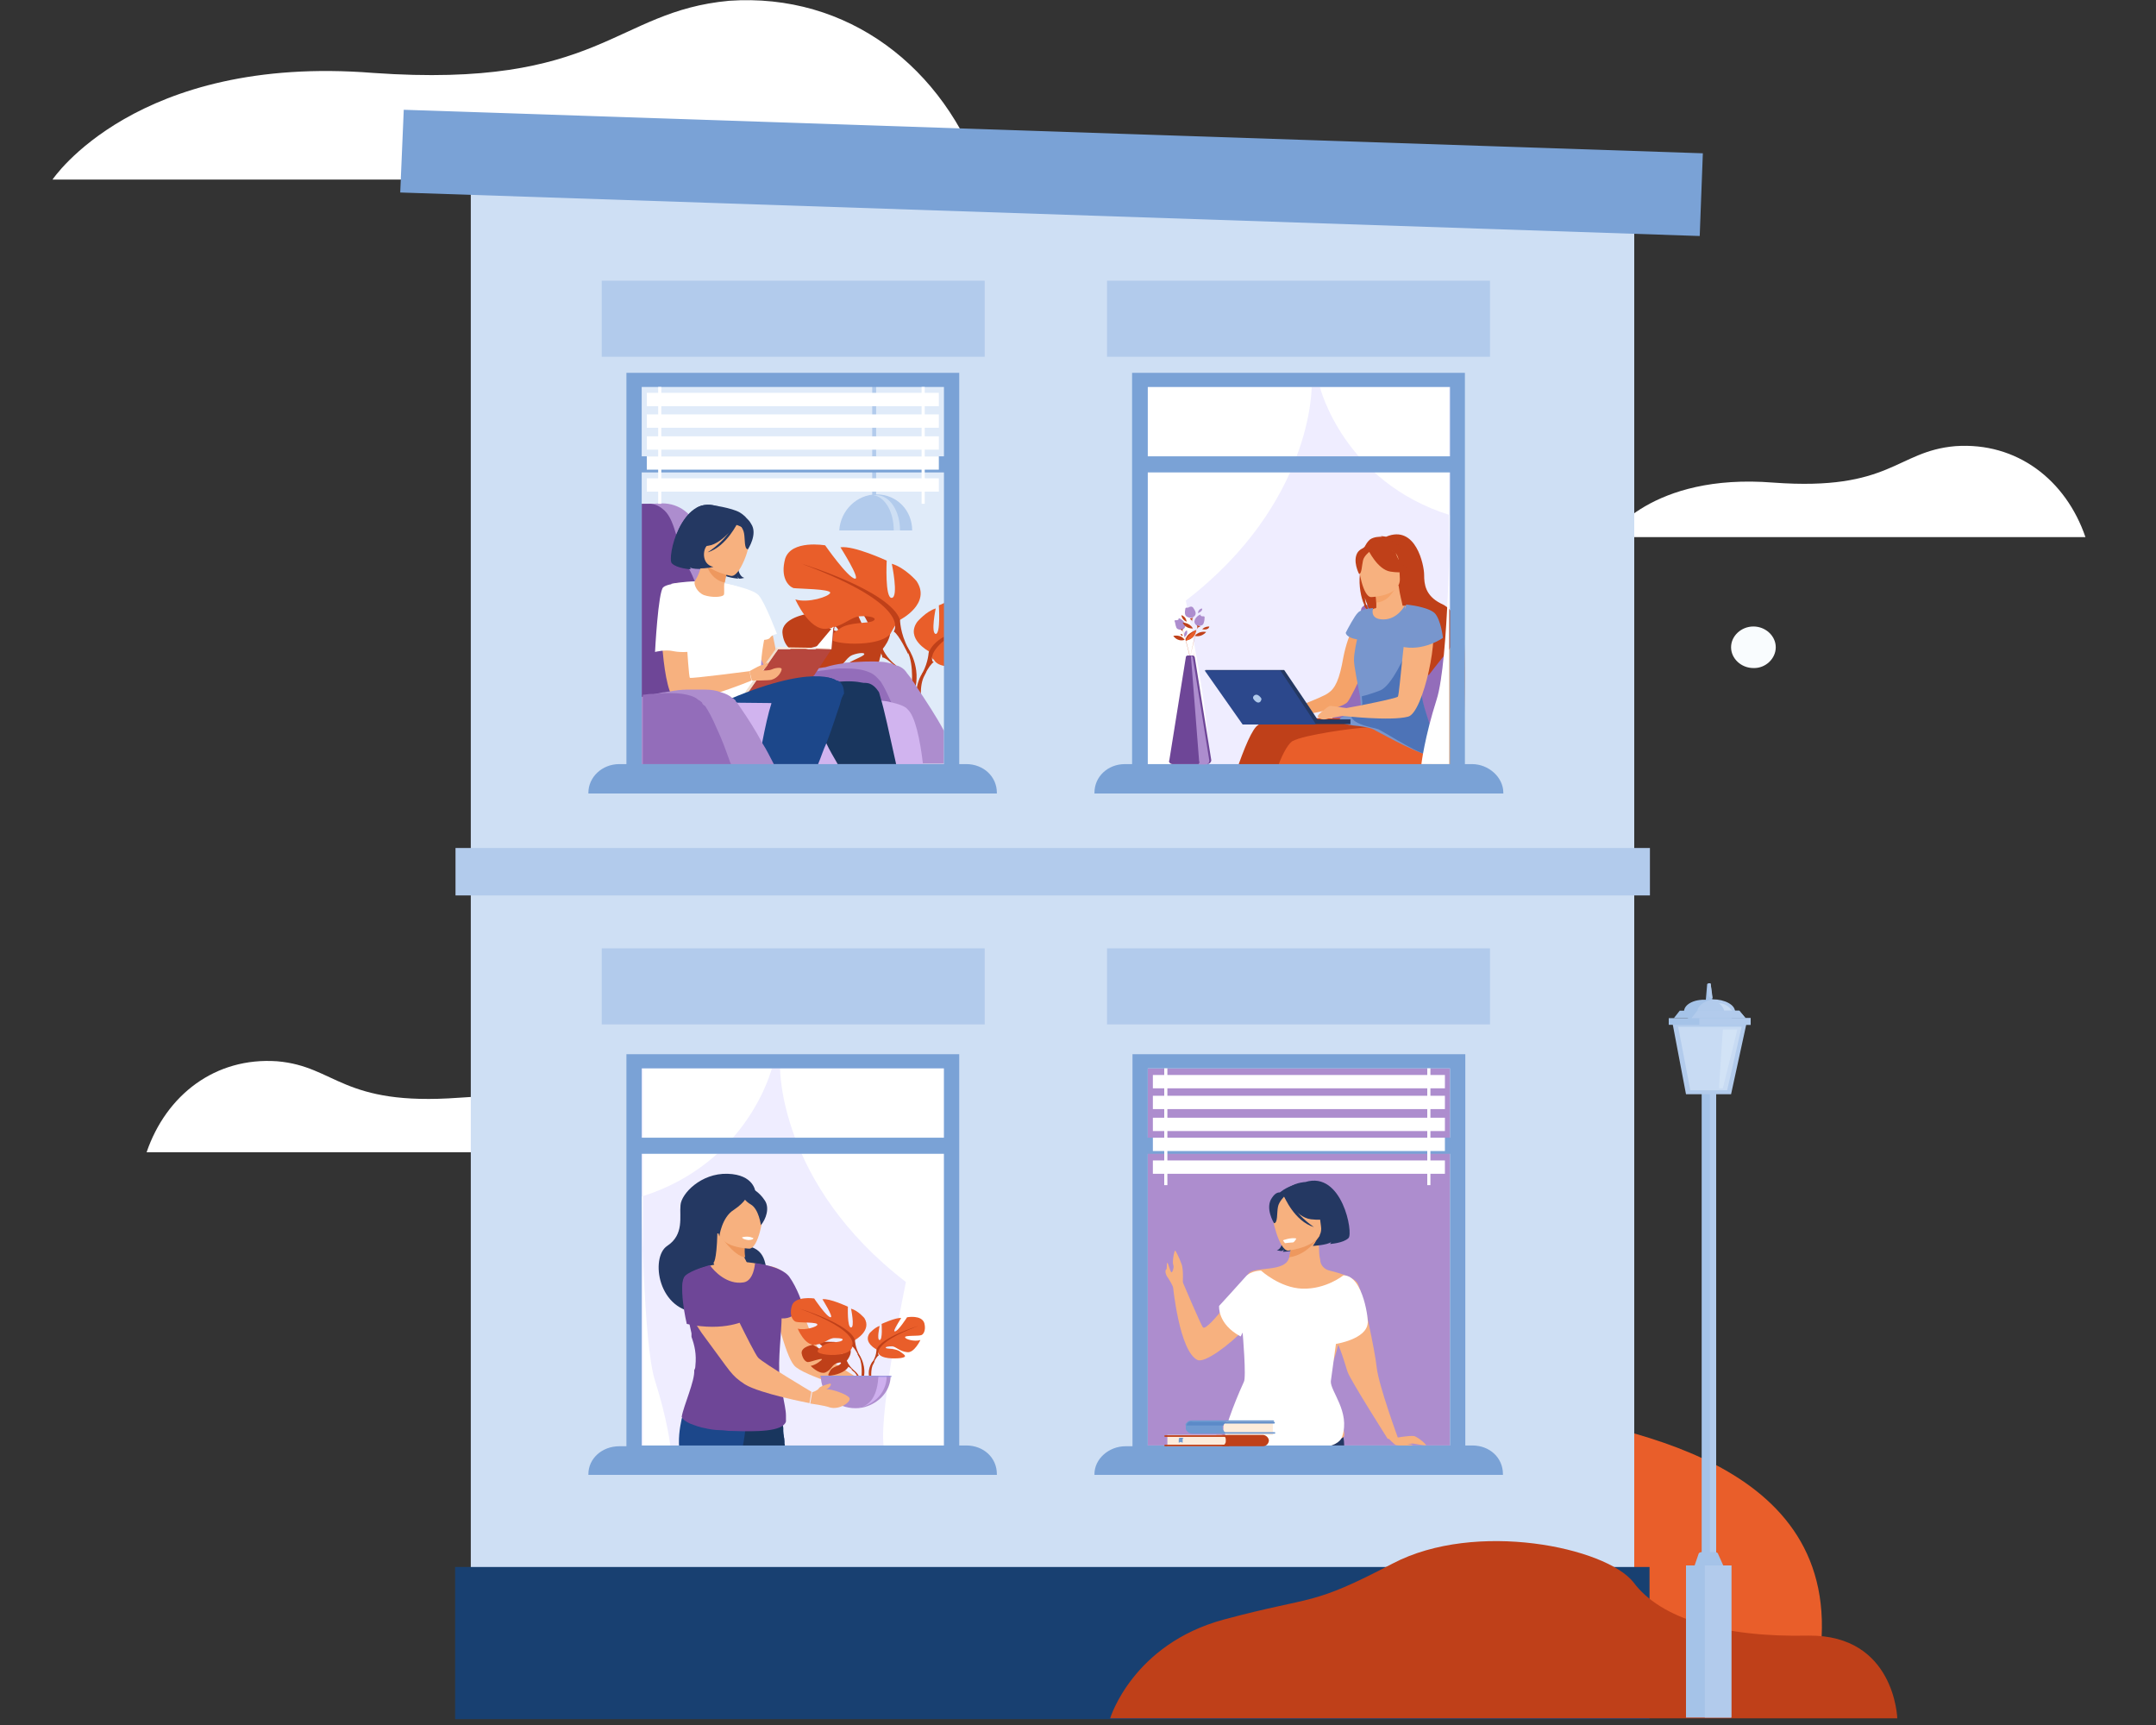 <?xml version="1.0" encoding="utf-8"?>
<!-- Generator: Adobe Illustrator 24.3.0, SVG Export Plug-In . SVG Version: 6.00 Build 0)  -->
<svg version="1.1" id="Capa_1" xmlns="http://www.w3.org/2000/svg" xmlns:xlink="http://www.w3.org/1999/xlink" x="0px" y="0px"
	 viewBox="0 0 550 440" style="enable-background:new 0 0 550 440;" xml:space="preserve">
<rect x="0" y="0" width="550" height="440" fill="#333333" stroke="none"/>
<style type="text/css">
	.st0{fill:#FFFFFF;}
	.st1{fill:#E95E2A;}
	.st2{fill:#CEDFF4;}
	.st3{fill:#B2CBEC;}
	.st4{opacity:0.5;fill:#FFFFFF;enable-background:new    ;}
	.st5{fill:#E0EBF9;}
	.st6{fill:#BF4019;}
	.st7{fill:#AD8DCE;}
	.st8{fill:#936DBA;}
	.st9{fill:#6E4697;}
	.st10{fill:#D1B4EF;}
	.st11{fill:#F7B17F;}
	.st12{fill:#19365E;}
	.st13{fill:#B6463D;}
	.st14{fill:#F0DECE;}
	.st15{fill:#FDECDB;}
	.st16{fill:#1C478A;}
	.st17{fill:#243862;}
	.st18{fill:#EE985E;}
	.st19{fill:#7AA2D6;}
	.st20{fill:#EFEDFF;}
	.st21{fill:#CEAFEE;}
	.st22{fill:#8F94E0;}
	.st23{fill:#184071;}
	.st24{fill:#709AD1;}
	.st25{fill:#5B8AC8;}
	.st26{fill:#5B8AC7;}
	.st27{fill:#D39E7A;}
	.st28{fill:#F5A369;}
	.st29{fill:#7896CD;}
	.st30{fill:#4D73B7;}
	.st31{fill:#2C488C;}
	.st32{fill:#A5C3E8;}
	.st33{fill:#C8DBF3;}
	.st34{fill:#D2E3F6;}
	.st35{fill:#F9FCFE;}
</style>
<path class="st0" d="M532,137H410.5c0,0,10.6-16.4,41.9-13.9c30,2.2,31.3-8,46.4-9.3C514.5,112.7,527,122.4,532,137z"/>
<path class="st0" d="M250.7,45.8H13.4c0,0,21.3-32,81.8-27.2c58.1,4.1,61.4-15.7,90.8-18.4C216.3-1.9,240.9,17.2,250.7,45.8z"/>
<path class="st0" d="M37.4,293.9h121.6c0,0-10.6-16.4-41.9-13.9c-30,2.2-31.3-8-46.4-9.3C54.9,269.6,42.4,279.3,37.4,293.9z"/>
<path class="st1" d="M308.6,300.4c0,0,31.1-4.8,52.5,11.4c21.2,16.2,8.6,43.6,26.1,47.3c25.3,5.1,83.4,12.6,77.1,63
	c-0.5,5.1-177.2,0-177.2,0l7.6-109.1L308.6,300.4z"/>
<path class="st2" d="M120.1,44h296.8v379.3H120.1V44z"/>
<path class="st3" d="M116.2,216.3h304.7v12.1H116.2V216.3z"/>
<path class="st4" d="M161.9,97h81v99.8h-81V97z"/>
<path class="st5" d="M163.7,98.7h77.1v96.2h-77.1V98.7z"/>
<path class="st3" d="M222.5,97.8v27.4c0,0.2,0,0.5,0,0.7c0,2.2,0.3,3.9,0.5,3.9s0.5-1.5,0.5-3.4c0-0.2,0-0.2,0-0.5
	c0-0.2,0-0.5,0-0.7V97.8C223.6,97.8,223,97.8,222.5,97.8z"/>
<path class="st3" d="M223.6,126.1c5.2,0,9.1,4.1,9.1,9.2h-18.6C214.4,130.2,218.6,126.1,223.6,126.1z"/>
<path class="st2" d="M222.8,126.3c0.3,0,0.5,0,0.8,0c3.4,0,6,4.1,6,9H228C228,130.7,225.9,126.8,222.8,126.3z"/>
<path class="st6" d="M225.1,165.6c0,0,4.4-4.8,0.3-8c0,0-3.1-1.7-5.7-1.7c0,0,3.7,5.6,2.4,6.3c-1,0.5-3.7-6.5-3.7-6.5
	s-7.1-0.7-9.4,0.5c0,0,6,4.6,4.7,4.8c-1.3,0.2-7.8-4.4-7.8-4.4s-6.5,1-6.3,4.8c0.3,3.6,2.6,4.8,3.7,4.8c1,0,6.8-2.2,7.1-1.5
	c0,0.7-3.4,3.2-6,3.4c0,0,4.7,4.8,7.8,3.4c3.1-1.5,3.4-3.6,5.2-4.4c1.8-0.7,3.7-0.7,2.9,0s-4.2,1.7-5.5,3.4c-1,1.7-2.1,3.1,1,2.7
	c3.1-0.5,8.4-2.7,8.6-5.1C225.1,165.6,225.1,165.6,225.1,165.6z"/>
<path class="st6" d="M203.2,161.2c0,0,18-0.7,21.9,4.1c0,0,0.8,2.4,3.7,4.6l0.5,1c0,0-3.1-3.2-4.2-3.2
	C224.9,168,226.7,162,203.2,161.2z"/>
<path class="st6" d="M228.8,170.2c0,0,3.9,2.7,4.2,7.3h-0.8c0,0-1.3-4.8-3.4-6.8C226.4,168.8,228.8,170.2,228.8,170.2z"/>
<path class="st1" d="M236.9,166.1c0,0,0,0,1,1.9c0,0,0,0.2,0.3,0.2c0.5,1,1.6,1.5,2.9,1.7v-16.2c-1,0.5-1.6,0.7-1.6,0.7
	s0.5,7.3-0.8,7.3c-1.3-0.2,0-6.5,0-6.5c-2.4,0.7-4.7,3.4-4.7,3.4C230.9,162.9,236.9,166.1,236.9,166.1z"/>
<path class="st6" d="M235.3,171.7v1.2c0,0,0,0,0-0.2c0,0,0-0.2,0.3-0.2c0-0.2,0.3-0.5,0.5-0.7c0.5-1.2,1.6-2.7,2.1-2.9
	c0,0,0,0-0.3-0.2c-0.3-0.7-0.5-2.4,2.9-5.3v-1c-2.1,1.2-3.4,2.7-3.9,4.1C236.9,166.1,236.9,168.8,235.3,171.7z"/>
<path class="st6" d="M235.3,171.7c0,0-2.6,3.6-1,8.2l0.8-0.2c0,0-0.8-4.8,0.8-7.5C236.9,169.7,235.3,171.7,235.3,171.7z"/>
<path class="st1" d="M229.6,158.1c0,0,8.1-4.1,4.2-9.9c0,0-2.9-3.4-6.3-4.4c0,0,1.8,8.5,0,8.7c-1.8,0.2-1.3-9.5-1.3-9.5
	s-8.4-3.9-11.8-3.4c0,0,5.2,8.2,3.7,8c-1.8-0.2-7.6-8.5-7.6-8.5s-8.6-1.5-10.2,3.4c-1.3,4.8,0.8,7,2.1,7.5c1.3,0.2,9.4,0.2,9.4,1.2
	c-0.3,1-5.7,2.7-8.9,1.7c0,0,3.4,7.8,7.8,7.5c4.4-0.5,6-2.9,8.6-3.2c2.9-0.2,4.7,0.5,3.4,1.2c-1.3,0.7-6,0.2-8.4,1.9
	c-2.4,1.7-4.2,2.9,0,3.6s11.8,0.2,13.1-2.7C228.8,158.6,229.6,158.1,229.6,158.1z"/>
<path class="st6" d="M204.5,143.8c0,0,22.5,6.8,25.1,14.3c0,0,0,3.4,2.1,7.3v1.5c0,0-2.4-5.1-3.7-5.8
	C228,161,233.2,154.5,204.5,143.8z"/>
<path class="st6" d="M231.7,165.4c0,0,3.4,4.8,1.6,10.9l-0.8-0.2c0,0,0.8-6.5-1-9.9C229.6,162.7,231.7,165.4,231.7,165.4z"/>
<path class="st7" d="M181,179.7c0,0-11.8-44.8-12.8-48.7c-0.3-1.7-1.6-2.2-2.9-2.4c2.1-0.2,3.7-0.2,3.7-0.2c4.2,0,7.8,2.7,9.1,6.8
	c2.9,9,14.1,23.8,19.3,40.2C197.4,175.5,181,179.7,181,179.7z"/>
<path class="st7" d="M240.8,194.9v-8.5c-2.1-3.9-4.4-7.3-6.3-10.2c-0.3-0.5-0.5-0.7-0.8-1.2c0-0.2-0.3-0.2-0.3-0.5
	c-0.3-0.5-0.8-1-1-1.5c-0.5-0.7-1-1.2-1.3-1.7c-0.5-0.7-1.3-1.2-2.1-1.5h-0.3c-0.3-0.2-0.8-0.2-1-0.5c-1-0.2-2.1-0.5-3.1-0.5
	c-2.6-0.2-5.5,0-8.4,0.2c-0.3,0-0.8,0-1,0.2c-1.6,0.2-3.1,0.5-4.7,1c-0.5,0-1,0.2-1.6,0.2c-0.3,0-0.3,0-0.5,0.2
	c-0.8,0.2-1.6,0.5-2.4,0.5c-2.9,0.7-4.7,1.5-4.7,1.5v0.5v1.5v0.7v1.9v0.2v1.7v0.2l-0.5,15.5h40V194.9z"/>
<path class="st8" d="M184.9,178.9c0.3,0,0.5-0.2,1-0.5c0,0,0.3,0,0.3-0.2c0.3,0,0.5-0.2,0.8-0.5c0.3-0.2,0.8-0.2,1.3-0.5
	c0.5-0.2,1.3-0.5,2.1-0.7c0.3,0,0.5-0.2,0.5-0.2c0.3,0,0.5-0.2,0.5-0.2c0.8-0.2,1.8-0.7,2.6-1s1.8-0.7,2.9-1h0.3
	c2.6-1,5.5-1.7,8.4-2.4c0.8-0.2,1.8-0.5,2.6-0.5h0.3c0.5,0,1-0.2,1.6-0.2c1.6-0.2,2.9-0.5,4.2-0.5c0.3,0,0.5,0,1,0
	c2.6,0,4.7,0.2,6.5,1c1.3,0.5,2.1,1.5,2.9,2.4c0.8,1.2,1.6,2.9,2.6,5.1c1.8,4.1,4.4,9.9,6.3,16.2h-47.8V194l-0.3-2.4l-1.3-12.1
	C184.4,179.2,184.6,179.2,184.9,178.9z"/>
<path class="st9" d="M163.7,128.5v66.4h2.9c2.1-0.2,3.9-0.5,5.7-0.7c3.4-0.5,6.3-1.2,9.1-1.7c0.8-0.2,1.6-0.5,2.4-0.5
	c0.5,0,0.8-0.2,1.3-0.5c0.3,0,0.5-0.2,0.8-0.2c3.1-1,5-1.9,5.2-3.2c0.3-1-0.3-3.6-1.3-6.8c-0.3-0.7-0.3-1.2-0.5-1.9
	c0-0.2-0.3-0.7-0.3-1c0,0,0-0.2,0-0.5v-0.2v-0.2c-0.3-0.7-0.5-1.5-0.8-2.2c-0.3-1-0.8-2.2-1.3-3.4c-0.5-1.5-1-3.2-1.8-4.6
	c-0.3-0.5-0.3-1-0.5-1.5c-0.5-1.7-1.3-3.4-2.1-4.8c-1.8-4.4-3.4-8.5-5.2-12.6c-0.5-1.2-1-2.4-1.6-3.4c-0.3-0.7-0.5-1.5-1-2.2
	c-0.8-2.2-1.6-4.1-2.1-6.1c-0.8-2.7-1.6-5.1-3.1-6.5c-0.8-0.7-1.8-1.5-3.4-1.7h-0.3c-0.3,0-0.5,0-0.8,0H163.7z"/>
<path class="st10" d="M172.3,194.2l4.7-14.8v-0.2c0,0,0.5,0,1.6-0.2c0.5,0,1.3,0,2.1-0.2c1.3,0,2.9-0.2,4.7-0.2c0,0,0,0,0.3,0h0.3
	c0.3,0,0.8,0,1,0c0.3,0,0.3,0,0.5,0c0.3,0,0.8,0,1,0c2.6-0.2,5.7-0.2,8.9-0.5c0.8,0,1.6,0,2.4,0c0.3,0,0.5,0,0.8,0
	c1.8,0,3.9,0,5.7-0.2c2.6,0,5.2,0,7.6,0c0.3,0,0.3,0,0.5,0c1.3,0,2.4,0,3.7,0.2c2.1,0,4.2,0.2,6,0.5c1,0.2,2.1,0.2,3.1,0.5
	c2.1,0.5,3.7,1,4.4,1.9c1.8,1.7,3.1,7.3,3.9,14.3h-63.8L172.3,194.2z"/>
<path class="st11" d="M190.1,150.3c0,0,2.6,1,5,4.8c2.1,4.1,3.1,15,4.2,15c1,0,9.1-1.5,9.1-1.5l-0.3,1.9c0,0-8.4,5.1-10.2,4.4
	c-1.8-1-6.5-13.6-7.1-15.5C190.6,157.9,190.1,150.3,190.1,150.3z"/>
<path class="st0" d="M171.3,148.9c0,0,11-2.2,18.8,1.5c0,0,5,10.2,5,11.9c-0.3,1.7-1.8,8.7-0.3,11.4c1.6,2.7-14.6,7.5-17.5,5.8
	C174.4,177.7,170.8,150.8,171.3,148.9z"/>
<path class="st12" d="M210.8,189.6c0.8,1.7,1.8,3.4,2.9,5.3h14.9c-1.8-8.2-3.1-14.1-3.9-16.7c-0.3-1.2-0.5-1.7-0.5-1.7
	c-0.8-1.2-1.6-1.9-2.6-2.2c-2.1-0.5-4.4,0.7-6.5,2.4c-0.3,0.2-0.5,0.5-0.8,0.7c-0.8,0.7-1.6,1.7-2.1,2.4c-1.6,1.9-2.6,3.6-2.6,4.6
	C209.2,185.7,209.7,187.7,210.8,189.6z"/>
<path class="st12" d="M221.5,174.6c0,0-3.4-1.7-11-0.2c-7.6,1.5-13.8,5.1-13.8,5.1l19.3,0.7L221.5,174.6z"/>
<path class="st11" d="M174.4,148.9c0,0-5-0.7-5.5,2.9c-0.8,3.6,0,25.9,3.7,26.9c3.7,1.2,19.1-5.1,19.1-5.1l-0.5-2.4
	c0,0-14.6,1.9-15.2,1.7C175.5,172.6,174.4,148.9,174.4,148.9z"/>
<path class="st13" d="M212.1,165.6l0.8-5.8l-9.1,10.9c0,0,3.7,1.7,3.9,1.5C207.9,171.9,212.1,165.6,212.1,165.6z"/>
<path class="st13" d="M198.5,165.6l-8.4,11.9h14.1l7.8-11.9H198.5z"/>
<path class="st0" d="M212.1,165.6l0.5-5.8l-4.7,5.6L212.1,165.6z"/>
<path class="st14" d="M190.6,177l-0.5-0.5l8.1-11.4l0.3,0.5L190.6,177z"/>
<path class="st15" d="M198.2,165.1l13.3,0.2l0.5,0.2h-13.6L198.2,165.1z"/>
<path class="st16" d="M193.8,194.9h14.9c0.8-1.9,1.3-3.6,2.1-5.3c1.6-4.1,2.6-7.5,3.4-9.7c0.3-1.2,0.5-1.9,0.8-2.4
	c0-0.2,0.3-0.5,0.3-0.5v-0.2c0-1.5-0.5-2.7-1.6-3.2c0,0,0,0-0.3,0c-1.6-1-3.9-1-6.3-0.5c-2.1,0.5-4.4,1.2-6.3,2.2
	c-1.3,0.7-2.4,1.5-2.9,1.9c0,0,0,0,0,0.2c0,0-0.3,0.2-0.3,0.5c-0.3,0.5-0.5,1-0.8,1.5c-0.8,2.4-1.6,6.1-2.4,10.2
	C194.3,191.3,194,193.2,193.8,194.9z"/>
<path class="st16" d="M213.4,173.6c0,0-5.7-4.8-29.3,5.6l19.3,0.2L213.4,173.6z"/>
<path class="st11" d="M191.2,171.2c0,0,2.1-1.2,2.9-1.5c1,0,1.8-1.2,1.8-0.5c0,0.7-1,1.5-1.3,1.7c-0.3,0.2,1.6,0.2,2.4-0.2
	c0.3-0.2,2.4-0.7,2.4,0c0,0.5-0.8,2.2-2.6,2.7c-0.8,0.2-5,0.2-5,0.2L191.2,171.2z"/>
<path class="st17" d="M181.2,138.7c0,0-4.2,2.2-1,6.3c0,0-3.7,0.5-4.4-0.5c0,0,0.3,0.5,0.3,0.7c0,0-3.4-0.2-4.7-1.5
	c-1.3-1.2,2.1-17.4,11.5-14.3c0,0,8.1,0.5,6,9c-2.1,8.7,1,9,1,9s-0.8,0.2-1.3,0.2c0,0-0.5-0.2-0.5-0.7c0,0,0,0.5,0.3,0.7
	c0,0-3.4-0.2-4.7-1.5C182,144.8,180.4,140.4,181.2,138.7z"/>
<path class="st17" d="M179.9,143.1c0,0-2.4-2.9-2.9-5.6c-0.5-1.9-2.9-9.2,4.4-8.7c0,0,5.2,0.7,7.3,1.9c1.6,1,4.2,2.9,1.8,9l-0.5,1.9
	L179.9,143.1z"/>
<path class="st11" d="M184.6,151.8c-0.5,0.5-2.9,0.7-5,0c-1.8-0.7-2.6-2.7-2.4-3.4s1-1,2.1-5.6l0.3,0.2l6,2.2c0,0-0.5,1.7-0.8,3.4
	C184.6,150.1,184.9,151.5,184.6,151.8z"/>
<path class="st18" d="M185.7,145.2c0,0-0.5,1.7-0.8,3.4c-3.4-0.7-4.7-3.9-5-5.8L185.7,145.2z"/>
<path class="st11" d="M186.5,146.9c0,0-8.4-1.5-7.3-6.1c1-4.8,0.5-8.2,6-7.5c5.2,0.7,6,2.7,6,4.4
	C191.4,139.4,188.8,147.2,186.5,146.9z"/>
<path class="st17" d="M188.8,132.4c0,0-4.2,6.3-8.1,6.8c-3.9,0.5-5-1.2-5-1.2s3.4-1.7,4.4-5.6C180.2,132.4,187.2,129.3,188.8,132.4z
	"/>
<path class="st17" d="M188,132.9c0,0,1.6,1.7,1.8,3.1c0.3,1.5,0,4.1,1,4.1c0,0,2.6-3.9,0.8-6.5C189.9,130.5,188,132.9,188,132.9z"/>
<path class="st17" d="M188.3,133.1c0,0-2.9,6.3-7.8,7.8c0,0,5.5-3.4,6.5-7.5C188,129,188.3,133.1,188.3,133.1z"/>
<path class="st17" d="M171.6,143.6c1.3,1.2,4.7,1.5,4.7,1.5c-0.3-0.2-0.3-0.7-0.3-0.7c1.8,1.2,6,0.2,6,0.2c-3.4-0.7-2.6-5.3-1.3-5.6
	c0.5-3.6,1.8-8,2.4-9.9c-0.3,0-0.3,0-0.3,0C173.7,126.1,170.3,142.3,171.6,143.6z"/>
<path class="st0" d="M176,148.6c0,0-5.5,0-6.8,1.2c-1.3,1-2.1,16.5-2.1,16.5s2.6-0.7,4.7-0.2c2.4,0.5,5.2,0,5.2,0L176,148.6z"/>
<path class="st0" d="M185.1,148.9c0,0,6.8,1.2,8.4,2.9c1.6,1.7,4.7,9.9,4.7,9.9s-1.3,0.2-1.8,1c-0.5,0.7-2.6,0.5-2.6,0.5
	L185.1,148.9z"/>
<path class="st7" d="M197.4,194.9c-1-1.9-1.8-3.6-2.9-5.3c-1.8-3.4-3.7-6.3-5.2-8.5c-0.5-0.7-1-1.5-1.3-1.9
	c-0.3-0.2-0.3-0.5-0.5-0.7c0,0,0,0-0.3-0.2c0,0,0-0.2-0.3-0.2c-0.8-0.7-1.8-1.2-2.9-1.5c-1.3-0.5-2.6-0.7-4.2-0.7
	c-1.6,0-2.9,0-4.4,0c-1.6,0-3.1,0.2-4.7,0.5c-0.5,0-1,0.2-1.6,0.2c-2.1,0.5-3.9,0.7-5.5,1.2v17.2H197.4z"/>
<path class="st8" d="M186.5,194.9c-0.3-0.5-0.3-0.7-0.5-1.2c-0.3-0.7-0.5-1.5-0.8-2.2c-0.8-2.2-1.6-4.1-2.4-5.8
	c-1-2.4-2.1-4.4-2.9-5.6l-0.3-0.2c-0.3-0.2-0.5-0.5-0.5-0.7c-0.3-0.2-0.5-0.5-1-0.7c-0.5-0.5-1-0.7-1.8-1c-1.6-0.5-3.1-0.7-5.2-0.7
	c-0.5,0-1,0-1.6,0c-1,0-1.8,0.2-2.9,0.2c-0.3,0-0.3,0-0.5,0c-0.8,0-1.3,0.2-2.1,0.2v17.7H186.5z"/>
<path class="st19" d="M158,194.9h1.8v-74.4v-4.1V95.1h84.9v21.3v4.1v74.4h1.8c4.4,0,7.8,3.2,7.8,7.3v0.2H150.1v-0.2
	C150.1,198.3,153.5,194.9,158,194.9z M240.8,98.7h-77.1v17.7h77.1V98.7z M240.8,120.5h-77.1v74.4h77.1V120.5z"/>
<path class="st0" d="M165,100.2h74.5v3.4H165V100.2z"/>
<path class="st0" d="M165,105.7h74.5v3.4H165V105.7z"/>
<path class="st0" d="M165,111.3h74.5v3.4H165V111.3z"/>
<path class="st0" d="M165,116.4h74.5v3.4H165V116.4z"/>
<path class="st0" d="M165,122h74.5v3.4H165V122z"/>
<path class="st0" d="M235.1,98.7h0.8v29.8h-0.8V98.7z"/>
<path class="st0" d="M167.9,98.7h0.8v29.8h-0.8V98.7z"/>
<path class="st20" d="M160.1,270.8h81v99.8h-81V270.8z"/>
<path class="st0" d="M199,272.5c0,0-0.3,29.6,32.1,54.5c0,0-6.8,32.5-5.7,41.7h15.4v-96.2H199z"/>
<path class="st11" d="M196.1,322.9c0,0,3.4,0.2,5.2,3.4c2.1,3.2,5.7,16.5,8.6,19.1c2.9,2.7,12.5,8.2,12.5,8.2l-2.6,1.5
	c0,0-14.9-4.1-17.2-6.8c-2.4-2.7-5.2-15.5-5.2-15.5L196.1,322.9z"/>
<path class="st17" d="M192.7,304c0,0-0.3-4.4-7.1-4.6c-6.8-0.2-11.8,5.1-12,8c-0.3,2.9,1,7.5-3.4,10.4c-4.4,2.9-2.4,17,8.4,17
	c10.5,0,17-0.5,17-5.6c0-5.1,0.3-9.7-3.9-11.1C187.5,316.8,192.7,304,192.7,304z"/>
<path class="st16" d="M181.2,360.4c0,0.2,0.3,0.5,0.3,0.5s0,0.2,0,0.5v0.2c0.3,0.7,0.5,1.7,1,2.9c0,0.2,0.3,0.7,0.3,1
	c0,0.2,0,0.2,0.3,0.5c0,0,0,0,0,0.2c0,0,0,0.2,0,0.5c0,0.2,0,0.2,0.3,0.5c0,0.2,0.3,0.7,0.3,1c0.3,0.7,0.5,1.7,0.8,2.7h15.9
	c0-1,0-1.7-0.3-2.7c0-0.2,0-0.5,0-0.5c0-1-0.3-1.7-0.3-2.7c0-0.2,0-0.5,0-0.5c0-0.5,0-0.7-0.3-1.2v-0.2v-0.2c0-0.5,0-0.7-0.3-1v-0.2
	v-0.2v-0.2v-0.2v-0.2c0,0,0,0,0-0.2c0,0,0,0,0-0.2s0-0.5-0.3-0.5c0,0,0-0.2-0.3-0.2c0,0,0,0-0.3,0c0,0-0.3,0-0.3-0.2c0,0,0,0-0.3,0
	c0,0,0,0-0.3,0c0,0,0,0-0.3,0c0,0,0,0-0.3,0c-0.3,0-0.3,0-0.5-0.2c0,0,0,0-0.3,0h-0.3h-0.3h-0.3c0,0,0,0-0.3,0h-0.3h-0.3
	c-0.5,0-1,0-1.8,0c-0.3,0-0.3,0-0.5,0c-0.3,0-0.5,0-0.8,0c-0.3,0-0.8,0-1,0c-0.3,0-0.3,0-0.5,0c-0.5,0-1,0.2-1.6,0.2
	c-0.3,0-0.3,0-0.5,0h-0.5c-0.5,0-1,0.2-1.6,0.2c-0.3,0-0.3,0-0.5,0c0,0,0,0-0.3,0h-0.3h-0.3c-0.3,0-0.5,0-0.5,0.2h-0.3h-0.3
	c-0.3,0-0.5,0.2-0.8,0.2h-0.3h-0.3H182h-0.3h-0.3c0,0,0,0-0.3,0c0,0,0,0-0.3,0C181.5,360.4,181.2,360.4,181.2,360.4z"/>
<path class="st12" d="M181.2,360.4c0,0.2,0.3,0.5,0.3,0.5s0,0.2,0,0.5v0.2c0.3,0.7,0.5,1.7,1,2.9c0,0.2,0.3,0.7,0.3,1
	c0,0.2,0,0.2,0.3,0.5c0,0,0,0,0,0.2c0,0,0,0.2,0,0.5c0,0.2,0,0.2,0.3,0.5c0,0.2,0.3,0.7,0.3,1c0.3,0.7,0.5,1.7,0.8,2.7h15.9
	c0-1,0-1.7-0.3-2.7c0-0.2,0-0.5,0-0.5c0-1-0.3-1.7-0.3-2.7c0-0.2,0-0.5,0-0.5c0-0.5,0-0.7-0.3-1.2v-0.2v-0.2c0-0.5,0-0.7-0.3-1v-0.2
	v-0.2v-0.2v-0.2v-0.2c0,0,0,0,0-0.2c0,0,0,0,0-0.2s0-0.5-0.3-0.5c0,0,0-0.2-0.3-0.2c0,0,0,0-0.3,0c0,0-0.3,0-0.3-0.2c0,0,0,0-0.3,0
	c0,0,0,0-0.3,0c0,0,0,0-0.3,0c0,0,0,0-0.3,0c-0.3,0-0.3,0-0.5-0.2c0,0,0,0-0.3,0h-0.3h-0.3h-0.3c0,0,0,0-0.3,0h-0.3h-0.3
	c-0.5,0-1,0-1.8,0c-0.3,0-0.3,0-0.5,0c-0.3,0-0.5,0-0.8,0c-0.3,0-0.8,0-1,0c-0.3,0-0.3,0-0.5,0c-0.5,0-1,0.2-1.6,0.2
	c-0.3,0-0.3,0-0.5,0h-0.5c-0.5,0-1,0.2-1.6,0.2c-0.3,0-0.3,0-0.5,0c0,0,0,0-0.3,0h-0.3h-0.3c-0.3,0-0.5,0-0.5,0.2h-0.3h-0.3
	c-0.3,0-0.5,0.2-0.8,0.2h-0.3h-0.3H182h-0.3h-0.3c0,0,0,0-0.3,0c0,0,0,0-0.3,0C181.5,360.4,181.2,360.4,181.2,360.4z"/>
<path class="st16" d="M173.4,370.6h15.7c0.5-1.9,0.8-3.9,1-5.6c0.5-2.9,1-4.8,1.3-5.8c0-0.5,0-0.5,0-0.5s-0.3-0.2-0.5-0.5
	c-1.6-1.7-7.8-7.8-10.7-5.1c-0.5,0.5-1,1-1.6,1.5c-1.8,1.7-3.7,4.1-4.7,7.3C173.4,364.3,172.9,367.2,173.4,370.6z"/>
<path class="st11" d="M192.7,324.8l-2.6,3.6l-5.5-0.2l-2.6-6.1c0,0,0.8-0.2,1-7.5l6.8,1.9c0,0-0.3,1.9,0,4.1
	C190.6,322.2,191.4,323.9,192.7,324.8z"/>
<path class="st11" d="M193.5,322.4c-0.3,0-6.8-1.9-15.7,1.5c0,0,4.2,22.8,2.4,27.1c-1.8,4.4-2.6,8.2-2.6,8.2l19.9,0.2
	c0,0-0.3-15,0.5-20.1C199.3,333.8,193.5,322.4,193.5,322.4z"/>
<path class="st9" d="M173.9,361.4c0.3,0.7,1,1.2,2.1,1.7c1.3,0.5,2.6,1,3.9,1.2c0.8,0.2,2.4,0.5,3.9,0.5c0.8,0,1.8,0.2,2.6,0.2
	c0.3,0,0.3,0,0.5,0c6,0.2,12.8,0.2,13.6-2.4c0-0.2,0-0.7,0-1.5c0-1.5-0.5-3.4-0.8-5.3c-0.3-1.9-0.5-3.6-0.8-4.4
	c-0.5-4.6,0.5-11.4,0.5-15.8c0-3.6-3.4-12.6-3.4-12.6s-0.8-0.5-3.4-0.7c0,0-0.3,4.4-2.9,4.8c-4.2,0.7-7.6-2.9-8.6-4.4
	c0,0-4.7,1.2-6.3,2.7c-1,1-0.8,3.6-0.5,5.3c0,0.5,0.3,1,0.3,1.2c0.3,0.7,1.3,6.1,1.8,8.2c0,0,0,0,0,0.2s0,0.2,0,0.5v0.2
	c0.8,2.2,1.3,4.4,1,7.3c0,0.2,0,0.7-0.3,1.2C177.3,352.2,174.4,358.5,173.9,361.4z"/>
<path class="st18" d="M190.1,320.7c-2.9-0.2-6.8-6.1-6.8-6.1l6.8,1.9C190.1,316.8,189.8,318.8,190.1,320.7z"/>
<path class="st9" d="M192.7,322.2c0,0,6.5,0.7,8.6,3.4c2.1,2.9,3.4,7,3.4,7s-1.6,4.4-6,3.6C194.6,335.7,192.7,322.2,192.7,322.2z"/>
<path class="st11" d="M191.2,318.5c0,0-8.1-0.2-7.8-4.8c0.3-4.8-0.8-8,4.7-8c5.2,0,6.3,1.7,6.5,3.4
	C194.8,310.5,193.5,318.3,191.2,318.5z"/>
<path class="st17" d="M190.6,305c0,0-0.3,1.5-3.4,3.6c-3.1,1.9-3.7,6.8-3.7,6.8s-2.4-8.5,0.5-10.4C186.7,303,190.6,305,190.6,305z"
	/>
<path class="st17" d="M188,302.3c0,0,4.2-0.5,7.1,3.9c1.3,1.9,0.3,4.8-1,6.3c0,0-0.5-4.1-2.6-5.3C189.1,305.9,188,302.3,188,302.3z"
	/>
<path class="st0" d="M189.3,315.6c0,0,0,0.5,1.6,0.7c0,0,1.3,0,1.3-0.5C192.2,315.9,191.2,315.1,189.3,315.6z"/>
<path class="st6" d="M216,347.1c0,0,2.1-2.4,0.3-3.9c0,0-1.6-0.7-2.6-0.7c0,0,1.8,2.7,1,2.9c-0.5,0.2-1.6-3.1-1.6-3.1
	s-3.4-0.2-4.4,0.2c0,0,2.9,2.2,2.4,2.4c-0.5,0.2-3.7-1.9-3.7-1.9s-3.1,0.5-2.9,2.2c0.3,1.7,1.3,2.4,1.8,2.2c0.5,0,3.1-1,3.4-0.7
	c0,0.2-1.6,1.5-2.9,1.7c0,0,2.1,2.2,3.7,1.7c1.6-0.7,1.6-1.7,2.6-2.2c1-0.5,1.8-0.5,1.3,0c-0.3,0.5-2.1,0.7-2.6,1.7
	c-0.5,1-1,1.5,0.5,1.2c1.6-0.2,3.9-1.2,4.2-2.4C216,347.1,216,347.1,216,347.1z"/>
<path class="st6" d="M205.5,345.2c0,0,8.6-0.2,10.5,1.9c0,0,0.5,1.2,1.6,2.2l0.3,0.5c0,0-1.6-1.5-2.1-1.5
	C216,348.3,216.8,345.7,205.5,345.2z"/>
<path class="st6" d="M217.8,349.5c0,0,1.8,1.2,1.8,3.4h-0.3c0,0-0.5-2.4-1.6-3.1C216.5,348.8,217.8,349.5,217.8,349.5z"/>
<path class="st1" d="M223.6,344.2c0,0-3.4-1.7-1.8-4.1c0,0,1.3-1.5,2.6-1.9c0,0-0.8,3.6,0,3.6s0.5-4.1,0.5-4.1s3.7-1.7,5-1.5
	c0,0-2.4,3.6-1.6,3.4c0.8,0,3.1-3.6,3.1-3.6s3.7-0.7,4.4,1.5c0.5,1.9-0.3,3.1-1,3.1c-0.5,0.2-4.2,0-3.9,0.5c0,0.5,2.4,1.2,3.9,0.7
	c0,0-1.6,3.4-3.4,3.1c-1.8-0.2-2.6-1.2-3.7-1.5c-1.3,0-2.1,0.2-1.6,0.5c0.5,0.2,2.6,0,3.7,1c1,0.7,1.8,1.2,0,1.5
	c-1.8,0.2-5,0.2-5.7-1.2C223.6,344.2,223.6,344.2,223.6,344.2z"/>
<path class="st6" d="M234.3,338.2c0,0-9.7,2.9-10.7,6.1c0,0,0,1.5-1,3.1v0.7c0,0,1-2.2,1.6-2.4C224.1,345.7,222,342.8,234.3,338.2z"
	/>
<path class="st6" d="M222.5,347.4c0,0-1.6,2.2-0.5,4.6h0.3c0,0-0.3-2.9,0.5-4.1C223.6,346.4,222.5,347.4,222.5,347.4z"/>
<path class="st1" d="M218.1,341.8c0,0,4.4-2.4,2.4-5.6c0,0-1.6-1.9-3.4-2.4c0,0,1,4.8,0,4.8c-1,0-0.8-5.3-0.8-5.3s-4.7-2.2-6.5-1.9
	c0,0,2.9,4.6,2.1,4.6c-1,0-4.2-4.8-4.2-4.8s-5-0.7-5.7,1.9c-0.8,2.7,0.5,4.1,1.3,4.1c0.8,0.2,5.5,0,5.2,0.7c0,0.5-3.1,1.5-5,1
	c0,0,1.8,4.4,4.4,4.1c2.6-0.2,3.4-1.7,5-1.7s2.6,0.2,1.8,0.7c-0.8,0.5-3.4,0.2-4.7,1.2c-1.3,1-2.4,1.7,0,2.2
	c2.4,0.5,6.5,0.2,7.3-1.5C218.1,341.8,218.1,341.8,218.1,341.8z"/>
<path class="st6" d="M204,333.8c0,0,12.8,3.9,14.1,8c0,0,0,1.9,1.3,4.1v0.7c0,0-1.3-2.9-2.1-3.2C217.3,343.5,220.2,339.8,204,333.8z
	"/>
<path class="st6" d="M219.4,345.9c0,0,1.8,2.7,0.8,6.1l-0.5-0.2c0,0,0.5-3.6-0.5-5.6C218.1,344.5,219.4,345.9,219.4,345.9z"/>
<path class="st7" d="M209.4,351c0,4.6,3.9,8.2,8.9,8.2c1,0,2.1-0.2,2.9-0.5c3.4-1.2,6-4.1,6-7.8H209.4z"/>
<path class="st21" d="M218.3,359.2c0.3,0-1.6,0-1,0c5,0,8.9-3.6,8.9-8.2h-2.1C223.8,355.4,222.5,358.8,218.3,359.2z"/>
<path class="st22" d="M209.2,351h18.3v0.2h-18.3V351z"/>
<path class="st11" d="M208.9,354.1c0.3-0.5,2.1-1,2.9-1.2c0,0,0.5,0.2-0.3,1c-0.3,0.2-0.5,0.5-0.8,0.5h0.3c0.8-0.2,5.2,1.2,5.7,2.2
	c0.5,1-2.6,3.1-5,2.4c-1.3-0.5-5-1-5-1l0.5-2.9C207.4,355.1,208.7,354.6,208.9,354.1z"/>
<path class="st11" d="M174.4,327c0,0-1,5.8,5.7,14.5c6.5,8.7,6.3,9.2,9.9,11.6c3.9,2.4,16.5,4.8,16.5,4.8l0.5-2.9
	c0,0-12.3-7.3-13.6-8.7c-1.3-1.5-9.1-17.9-9.1-17.9L174.4,327z"/>
<path class="st9" d="M181,324.8c0,0,5.2,3.9,6.8,5.8c1.3,1.9,2.6,6.1,2.6,6.1s-5.5,3.1-15.2,1c0,0-2.6-10.9,0-12.4
	c2.6-1.5,5-0.2,5-0.2h0.8V324.8z"/>
<path class="st0" d="M196.9,272.5c0,0-6,24.2-33.2,32.7c0,0,0.3,37.3,3.4,47c3.1,9.7,3.9,16.5,3.9,16.5H164v-96.2H196.9z"/>
<path class="st19" d="M158,368.9h1.8v-74.6v-4.1v-21.3h84.9v21.3v4.1v74.4h1.8c4.4,0,7.8,3.1,7.8,7.3v0.2H150.1V376
	C150.1,372.1,153.5,368.9,158,368.9z M240.8,272.5h-77.1v17.7h77.1V272.5z M240.8,294.3h-77.1v74.4h77.1V294.3z"/>
<path class="st23" d="M116.1,399.7h304.7v38.8H116.1V399.7z"/>
<path class="st6" d="M283.2,438.3c0,0,5.7-18.9,29-25.2c23.5-6.3,21.9-3.2,43.1-14.3c21.2-11.1,54.4-4.1,61.4,4.8
	c6.8,9.2,22.7,14.1,44.7,13.6c22-0.2,22.6,21.1,22.6,21.1H283.2z"/>
<path class="st4" d="M291,270.8h81v99.8h-81V270.8z"/>
<path class="st7" d="M292.8,272.5h77.1v96.2h-77.1V272.5z"/>
<path class="st17" d="M338.5,357.3c0,0,4.4,5.6,4.4,11.4h-30.3c0,0,1.6-9.2,8.4-11.4C328.1,354.9,338.5,357.3,338.5,357.3z"/>
<path class="st11" d="M301.7,327c0,0,4.7,11.1,5.2,11.6c1.3,1,10.2-11.4,11.5-13.6c1.3-2.2,9.7-0.2,10.5-4.4
	c0.3-1.2,0.8-2.7,0.8-3.4v-0.2c0-0.7,0-1.7-0.3-2.4h0.5l7.1,0.5c0,0-0.8,1.5-0.5,3.4c0,0.7,0,1.7,0.3,2.9c0,1.2,1,2.4,2.4,2.7
	c2.9,0.7,6.8,1.9,7.3,3.6c1.3,2.9,4.2,16.5,4.7,21.1c0.5,4.6,5.5,18.2,5.5,18.2H354c0,0-9.4-14.8-10.2-17c-0.3-0.7-1-3.6-2.4-7
	c-1,3.9-2.6,7.8-2.9,9.2c-0.5,2.7,5,11.6,4.4,14.1c-0.5,2.4-29.3,3.9-29,0c0.5-3.9,4.4-10.2,5.2-13.3c0.5-2.2-0.8-9.7-1.3-14.3
	c-4.4,4.6-10.5,9-12.3,8.2c-4.7-2.2-6.3-19.1-6.3-19.1L301.7,327z"/>
<path class="st17" d="M334.4,311c0,0,3.7,2.7,0.5,6.8c0,0,3.7-0.2,4.7-1l-0.3,0.5c0,0,3.4-0.2,4.7-1.5c1.3-1.2-1.6-17.2-11-14.3
	c0,0-8.1,0.2-6.3,8.7c1.8,8.5-1,8.7-1,8.7s0.8,0.2,1.3,0.2c0,0,0.5-0.2,0.5-0.5c0,0,0,0.5-0.3,0.7c0,0,3.4,0,4.7-1.5
	C333.6,316.8,335.1,312.7,334.4,311z"/>
<path class="st17" d="M337.7,314.4c0,0,1.6-3.2,1.8-5.8c0-1.9-1.8-8.2-8.9-6.5c0,0-2.1,0.5-3.9,1.9c-1.3,1.2-3.4,3.4-0.3,9l0.8,1.9
	L337.7,314.4z"/>
<path class="st18" d="M328.9,320.7c5-0.7,7.8-5.6,7.8-5.6c-2.1-0.2-5,0.7-7.3,1.9v0.2C329.4,318.3,329.1,319.5,328.9,320.7z"/>
<path class="st11" d="M328.6,319c0,0,9.1-1,8.4-6.1c-0.8-5.3,0-9-5.7-8.5c-5.7,0.2-6.8,2.4-6.8,4.1C324.2,310.3,326.3,319,328.6,319
	z"/>
<path class="st17" d="M327.3,304.7c0,0,3.1,5.8,7.1,6.3c3.9,0.5,5.5-0.7,5.5-0.7s-3.1-1.9-4.2-5.6
	C335.7,304.7,328.6,301.6,327.3,304.7z"/>
<path class="st17" d="M327.8,305c0,0-1.6,1.5-1.8,2.9c-0.3,1.5,0,4.1-1,4.1c0,0-2.4-3.9-0.5-6.5C326.3,302.8,327.8,305,327.8,305z"
	/>
<path class="st17" d="M327.6,305.2c0,0,2.6,6.3,7.6,7.8c0,0-5.2-3.4-6.3-7.5C328.1,301.3,327.6,305.2,327.6,305.2z"/>
<path class="st0" d="M330.7,315.9c0,0-0.3,0.7-0.8,1c-0.5,0-2.1,0.2-2.1,0.2l-0.5-0.7C327.3,316.3,329.4,315.6,330.7,315.9z"/>
<path class="st11" d="M301.7,327.7c0,0,0.3-3.9-0.3-5.3c-0.5-1.5-1.6-3.6-1.6-3.4c-0.3,0-0.8,3.1-0.5,3.6c0.3,0.7-0.3,2.2-0.5,1.9
	c-0.3-0.2-0.8-2.4-1-2.4c-0.3,0.2,0,1.5-0.3,1.7c-0.3,0.2-0.3,1.2,0.5,2.2c0.8,1.2,1.3,2.4,1.3,2.4L301.7,327.7z"/>
<path class="st11" d="M355.8,366.8c0,0,3.7-0.7,5-0.5c1.3,0.5,3.4,2.4,2.9,2.4c-0.5,0-3.1-0.5-3.4-0.5c-0.3,0-1.3,0.2-1.3,0.2
	s1.6,0,1.3,0.2c0,0.2-3.9,0.2-4.2,0c-0.5-0.2-2.1-1.9-2.1-1.9H355.8z"/>
<path class="st0" d="M342.7,325.3c0,0-4.4,3.6-10.5,3.4c-5.7-0.2-10.5-4.6-10.5-4.6s-2.6,0-3.9,1.5c-1.3,1.5-6.8,7.5-6.8,7.5
	s-0.5,4.6,5.5,7.8l0.5-1c0,0,1,11.6,0.3,12.6c-0.5,1-5.5,12.4-4.7,14.1c0.8,1.7,28,6.1,29.8-0.2c2.1-6.3-3.1-11.6-2.9-14.1
	c0.3-2.2,1.3-9.5,1.3-9.5s7.8-1.2,8.1-5.3C349.2,337.4,347.9,325.3,342.7,325.3z"/>
<path class="st19" d="M287.1,368.9h1.8v-74.6v-4.1v-21.3h84.9v21.3v4.1v74.4h1.8c4.4,0,7.8,3.1,7.8,7.3v0.2H279.2V376
	C279.2,372.1,282.9,368.9,287.1,368.9z M369.9,272.5h-77.1v17.7h77.1V272.5z M369.9,294.3h-77.1v74.4h77.1V294.3z"/>
<path class="st0" d="M294.1,274.2h74.5v3.4h-74.5V274.2z"/>
<path class="st0" d="M294.1,279.5h74.5v3.4h-74.5V279.5z"/>
<path class="st0" d="M294.1,285.1h74.5v3.4h-74.5V285.1z"/>
<path class="st0" d="M294.1,290.2h74.5v3.4h-74.5V290.2z"/>
<path class="st0" d="M294.1,296h74.5v3.4h-74.5V296z"/>
<path class="st0" d="M364.1,272.5h0.8v29.8h-0.8V272.5z"/>
<path class="st0" d="M297,272.5h0.8v29.8H297V272.5z"/>
<path class="st15" d="M313.7,366h11v-3.6h-11c-1,0-1.6,0.7-1.6,1.5v0.5C311.9,365.3,312.7,366,313.7,366z"/>
<path class="st24" d="M302.5,363.8v0.5c0,0.2,0,0.5,0.3,0.7c0.3,0.5,0.8,0.7,1.6,0.7h20.6c0.3,0,0.3,0,0.3-0.2c0-0.2,0-0.2-0.3-0.2
	h-12.5c0,0,0-0.2-0.3-0.2c0-0.2-0.3-0.5-0.3-0.7v-0.7c0-0.2,0-0.2,0-0.5c0-0.2,0.3-0.5,0.3-0.5h12.5c0.3,0,0.3,0,0.3-0.2
	c0-0.2,0-0.2-0.3-0.2H304c-0.8,0-1.3,0.5-1.6,1C302.5,363.6,302.5,363.8,302.5,363.8z"/>
<path class="st25" d="M302.7,363.6h9.4c0-0.2,0.3-0.5,0.3-0.5h12.5c0.3,0,0.3,0,0.3-0.2c0-0.2,0-0.2-0.3-0.2h-20.6
	C303.5,362.4,302.7,362.9,302.7,363.6z"/>
<path class="st6" d="M322.1,368.9h-11.8V366h11.8c0.8,0,1.6,0.7,1.6,1.5C323.6,368.2,323.1,368.9,322.1,368.9z"/>
<path class="st15" d="M311.4,368.9h-13.6V366h13.6c0.8,0,1.3,0.5,1.3,1.2v0.5C312.7,368.2,312.1,368.9,311.4,368.9z"/>
<path class="st6" d="M313.5,368.9h-16.2c0,0-0.3,0-0.3-0.2c0,0,0-0.2,0.3-0.2h16.2C313.7,368.4,313.7,368.4,313.5,368.9
	C313.7,368.9,313.7,368.7,313.5,368.9z"/>
<path class="st6" d="M313.5,366.5h-16.2c0,0-0.3,0-0.3-0.2c0,0,0-0.2,0.3-0.2h16.2C313.7,366,313.7,366,313.5,366.5
	C313.7,366.5,313.7,366.3,313.5,366.5z"/>
<path class="st24" d="M302,366.8c0,0-0.3,0-0.3,0.2c0,0.2,0,1,0,1l-0.5-0.2l-0.5,0.2v-0.7c0-0.2,0-0.2,0.3-0.5c0,0,0,0,0.3,0H302z"
	/>
<path class="st26" d="M302,366.8c0,0-0.3,0-0.3,0.2h-1c0,0,0-0.2,0.3-0.2H302z"/>
<path class="st20" d="M292.5,97h81v99.8h-81V97z"/>
<path class="st0" d="M334.6,98.7c0,0,0.3,29.6-32.1,54.5c0,0,6.8,32.5,5.7,41.7h-15.4V98.7H334.6z"/>
<path class="st27" d="M363.6,154.7c0,0,6.8,1,8.6,2.2c2.9,2.4,0.8,38.8,0.8,38.8s-10.2,0.7-10.2,0
	C362.8,194.9,363.6,154.7,363.6,154.7z"/>
<path class="st8" d="M337,195.9l14.6,1l10.2,0.7l2.1,0.2l0.3-0.7v-0.7v-0.2l0.5-3.4l0.3-1.2l0.5-4.1l3.1-20.4l0.8-5.8
	c0,0,0.8-5.3-4.7-6.3c-0.5,0-0.8-0.2-1.3-0.2c-1.8-0.2-3.9-0.7-6-1c-1.6-0.2-3.4-0.2-5-0.2c-0.5,0-1.3,0-1.8,0.2
	c-0.8,0-1.3,0.2-1.8,0.5c0,0,0,0-0.3,0s-0.5,0.2-0.5,0.2s-0.3,0-0.3,0.2c-0.3,0.2-0.5,0.5-0.5,1c-0.3,0.5-0.5,1.2-0.8,2.2
	c-0.5,1.2-1,2.9-1.6,4.6c-1.3,5.1-3.1,11.6-4.4,17.4c0,0.2,0,0.2,0,0.5c-0.3,0.7-0.3,1.5-0.5,2.2c0,0.2,0,0.2,0,0.5
	c0,0.5-0.3,0.7-0.3,1.2c-0.3,0.7-0.3,1.5-0.5,2.2C338,191.3,337.2,194.7,337,195.9z"/>
<path class="st28" d="M346.4,157.9c0,0-2.4,3.2-3.7,9.7c-1,5.8-2.1,8-3.9,9.2c-1.6,1.2-11,4.6-11,4.6l0.8,1.5c0,0,13.6-1.7,15.2-3.9
	c1.6-2.2,7.3-14.5,6.8-17.4C350,159.1,346.4,157.9,346.4,157.9z"/>
<path class="st6" d="M315.3,196.9h11.2c0.3-1,0.8-1.7,1.6-1.7s4.4,0.2,9.1,0.5c7.3,0.2,16.7,0,18.8-3.6c0.5-0.7,0.8-1.7,1-2.4v-0.2
	c0.5-1.5,0.5-2.9,0.5-4.1c0-0.7-0.3-1.5-0.3-1.9c-0.3-1.5-0.8-2.4-0.8-2.4l-3.7,2.4l-0.5,0.2c0,0-3.1-0.2-7.3-0.5c-1,0-2.1,0-3.1,0
	c-0.5,0-1,0-1.6,0c-0.3,0-0.3,0-0.5,0c-1.3,0-2.6,0-3.9,0c-0.3,0-0.3,0-0.5,0c-0.3,0-0.5,0-1,0c-5.2,0-9.9,0.2-12.5,1.2
	c-0.3,0-0.5,0.2-0.8,0.5C319.5,185.7,317.4,190.8,315.3,196.9z"/>
<path class="st1" d="M325.5,196.9h26.1l10.2,0.7c0.5-0.2,1-0.5,1.3-0.7c0.3-0.2,0.8-0.5,1-0.7c0,0,0,0,0.3-0.2
	c0.3-0.2,0.3-0.5,0.5-0.5c0.5-1,0.8-1.7,0.5-2.7c0-0.5-0.3-1-0.3-1.5c-0.5-1-1-1.9-2.1-2.9c-2.1-2.2-5.2-3.4-5.2-3.4
	c-0.3,0-3.4,0.2-7.3,0.5c-0.3,0-0.8,0-1.3,0c-3.1,0.2-6.8,0.7-9.9,1.2c-4.2,0.7-8.1,1.5-9.7,2.4C328.3,190.1,326.8,193,325.5,196.9z
	"/>
<path class="st6" d="M346.9,146.5c0-0.5,0-1,0-1.2c0-1.2,0.3-2.4,0.5-3.4c0.3-0.7,0.3-1.2,0.5-1.7v-0.2c0.5-1.2,1-1.9,1.6-2.4
	c1-0.7,2.4-0.7,3.1-0.7c-0.3-0.2-0.8-0.2-0.8-0.2c0.5,0,1.8,0.2,1.8,0.2c7.6-3.2,9.7,7.3,9.7,9.7c0,2.4,0.3,5.3,4.2,7.3
	c1.6,0.7,2.6,1.7,3.1,2.7c2.6,4.1-1,9.2-1,9.2s-0.5,0.5-1,1.2c-1.6,1.9-4.2,5.3-4.2,5.3c0-0.5-0.5-1.5-1-2.4
	c-0.5-0.7-1.3-1.7-2.1-2.9c-0.3-0.5-0.8-1-1.3-1.5c-0.5-0.7-1-1.5-1.8-1.9c-0.3-0.2-0.5-0.5-0.8-0.7c-1-1.2-2.4-2.2-3.4-3.2
	c-0.3-0.2-0.5-0.5-0.8-0.7c-0.3-0.2-0.5-0.5-1-0.7c-0.5-0.5-1.3-0.7-1.8-1.2c0,0-0.3,0-0.3-0.2c-0.3-0.2-0.5-0.5-0.5-1
	c0-0.2-0.3-0.2-0.3-0.5c-0.3-0.5-0.3-0.7-0.5-1.2c-0.5-1.2-0.8-2.2-0.8-2.4c0.3,1,0.3,1.9,0.5,2.4c0.3,0.5,0.3,0.7,0.5,1.2
	c0,0.2,0.3,0.5,0.3,0.5v0.2c0,0,0,0-0.3-0.2c-0.3-0.2-0.5-0.5-0.5-0.7c-0.3-0.2-0.5-0.5-0.5-1C347.2,152.5,346.6,149.4,346.9,146.5z
	"/>
<path class="st11" d="M350.6,155.2c0.3,0,0.3,0,0.5-0.2c0-0.2,0-0.7,0-1c0-1.7-0.3-3.1-0.3-3.1l5.7-1.5h0.3c0.3,2.4,0.8,3.9,1,5.1
	c0.5,0,1,0,1,0c0,0.2,0,0.7-0.3,1.5v0.2c0.3,1.5-3.7,3.6-5.5,3.6c-1,0-1.6-0.2-2.1-1C348.7,158.1,349,155.9,350.6,155.2z"/>
<path class="st28" d="M350.8,150.5c0,0,0.3,1.7,0.3,3.2c3.1-0.2,4.7-3.2,5.2-4.6L350.8,150.5z"/>
<path class="st6" d="M356.8,148.6c0,0,1.6-2.7,1.8-4.8c0.3-1.5-1-7-7.1-5.8c0,0-1.8,0.2-3.4,1.5c-1.3,1-3.1,2.9-0.5,7.5l0.8,1.7
	H356.8z"/>
<path class="st11" d="M349.8,152.3c0,0,7.6-0.2,7.3-4.8c-0.3-4.4,0.5-7.5-4.4-7.3c-5,0-5.7,1.7-6,3.4
	C346.4,145,347.7,152.3,349.8,152.3z"/>
<path class="st6" d="M349,140.2c0,0,2.4,5.1,5.7,5.6c3.1,0.5,4.7-0.2,4.7-0.2s-2.6-1.7-3.4-4.8C356,140.9,350.6,137.7,349,140.2z"/>
<path class="st6" d="M349.5,140.6c0,0-1.6,1.2-1.8,2.4c-0.3,1.2-0.3,3.4-1,3.4c0,0-1.8-3.4-0.3-5.6
	C348.2,138.7,349.5,140.6,349.5,140.6z"/>
<path class="st29" d="M341.9,184c0.5,0.7,2.6,1,4.7,1.2c1.6,0.2,3.4,0.5,4.4,1.2c2.9,1.5,11.8,6.5,14.4,6.3c1,0,0.8-1.9,0.3-4.4
	c-1-3.9-3.1-9-3.1-11.4c0-1.2-0.5-4.1-1-7.5c0-0.2,0-0.5-0.3-0.7c-1.3-6.5-2.9-14.3-2.9-14.3s-1.8,3.6-5.5,3.6
	c-3.7,0-2.6-2.9-2.6-2.9s-3.1,0.2-3.9,1.2c-0.8,0.7-2.6,4.1-3.1,5.1c0,0,0,1.2,2.9,1.7c0,0-0.8,3.2-0.8,5.3c0,1.5,1,6.3,1.6,9.5
	c0,1,0.3,1.9,0,2.2c-0.3,0.5-1,1-1.8,1.5C343.5,182.3,341.1,183.1,341.9,184z"/>
<path class="st30" d="M345.1,181.4c-2.1,3.2,5.2,4.1,6.5,4.6c2.9,1.5,11.2,7,13.9,6.8c1,0,0.8-1.9,0.3-4.4c-1-3.9-3.1-9-3.1-11.4
	c0-1.2-0.5-4.1-1-7.5l-3.1-2.9c0,0-3.4,8.2-6.5,9.5c-1.8,0.7-3.4,1.2-4.7,1.5c0,1,0.3,1.9,0,2.2
	C346.9,180.4,346.1,180.9,345.1,181.4z"/>
<path class="st17" d="M334.6,183.5h9.9v1.2h-9.9V183.5z"/>
<path class="st17" d="M336.7,184.5c0-0.2-9.1-13.6-9.1-13.6h-20.1l10.2,13.3L336.7,184.5z"/>
<path class="st31" d="M335.7,184.8c0-0.2-9.1-13.8-9.1-13.8h-19.3l9.7,13.8H335.7z"/>
<path class="st3" d="M319.7,178.2c0.3,0.5,0.8,1,1.3,1c0.5,0,0.8-0.5,0.8-1c-0.3-0.5-0.8-1-1.3-1C320,177.2,319.5,177.7,319.7,178.2
	z"/>
<path class="st11" d="M339.1,180.1c0.5-0.2,3.7,0.5,4.4,0.5c2.9-0.5,12.5-2.4,13.1-2.9c0.5-0.7,1.8-20.8,3.1-21.1
	c0,0,2.6-1.5,5.2,1.5c2.6,2.9-1.8,23.8-5.7,24.7c-4.4,1.2-16.7-0.2-16.7-0.2c-1,0.2-2.9,0.5-3.7,0.7c-1.3,0.5-2.4,0-2.6-0.5
	C335.7,182.6,338.5,180.4,339.1,180.1z"/>
<path class="st29" d="M358.7,154.2c0,0,5.5,0.5,7.3,2.2c1.6,1.7,2.1,6.3,2.1,6.3s-5,3.6-10.7,2.2L358.7,154.2z"/>
<path class="st0" d="M336.7,98.7c0,0,6,24.2,33.2,32.7c0,0-0.3,37.3-3.4,47c-3.1,9.7-3.9,16.5-3.9,16.5h7.1V98.7H336.7z"/>
<path class="st19" d="M383.5,202.2v0.2H279.2v-0.2c0-4.1,3.4-7.3,7.8-7.3h1.8v-74.4v-4.1V95.1h84.9v21.3v4.1v74.4h1.8
	C379.8,194.9,383.5,198.3,383.5,202.2z M292.8,116.4h77.1V98.7h-77.1V116.4z M292.8,194.9h77.1v-74.4h-77.1V194.9z"/>
<path class="st6" d="M305.9,187.7c0,0-2.6,1-4.7-1.5C301.2,186.2,304.3,185.7,305.9,187.7z"/>
<path class="st6" d="M306.1,186.7c0,0,0.3-1,1.3-1C307.4,185.7,306.9,186.7,306.1,186.7z"/>
<path class="st6" d="M305.6,181.4c0,0-1.3,0.2-1.8-1.2C303.8,180.1,305.1,180.4,305.6,181.4z"/>
<path class="st6" d="M302.5,163.4c2.6-0.5,2.6-2.7,2.6-2.7C302,162,302.5,163.4,302.5,163.4z"/>
<path class="st6" d="M302.2,163.2c0,0-1.6,0.7-2.9-1C299.3,162.2,301.2,161.7,302.2,163.2z"/>
<path class="st6" d="M305.9,193.7l0.3,0.5h0.3c0-10.4-1.6-19.9-2.6-25.2c-1.3-6.1-2.6-9.5-2.6-9.5s1.3,3.6,2.6,9.7
	C304.8,174.3,306.1,181.6,305.9,193.7z"/>
<path class="st7" d="M301.2,157.9c0.5,0.2,2.1,1.7,0.5,2.7c0,0-1.3,0.2-1.6-0.5c-0.3-0.7-0.3-1.5-0.5-1.7c0,0,0-0.2,0.3-0.2h0.3
	c0.3,0,0.3-0.2,0.5-0.2C300.6,157.6,300.6,157.6,301.2,157.9C300.9,157.9,300.9,157.6,301.2,157.9z"/>
<path class="st6" d="M302,160c0,0-0.5,0.2-0.3,1v0.2c0,0,0-0.5-0.8-0.7C300.9,160.5,301.4,160.8,302,160z"/>
<path class="st1" d="M302.5,163.4c2.6-0.5,2.6-2.7,2.6-2.7S303,162,302.5,163.4z"/>
<path class="st6" d="M304.8,162.2c0,0,1.6,0.5,2.9-1C307.7,161.2,305.9,160.8,304.8,162.2z"/>
<path class="st6" d="M302,192.7l-0.3,0.5h-0.3c-0.3-10.4,1-19.9,2.1-25.2c1.3-6.1,2.4-9.5,2.4-9.7c0,0-1,3.6-2.4,9.7
	C302.5,173.4,301.4,180.6,302,192.7z"/>
<path class="st7" d="M305.9,156.9c-0.5,0.2-2.1,1.7-0.5,2.7c0,0,1.3,0.2,1.6-0.5c0.3-0.7,0.3-1.5,0.3-1.7c0,0,0-0.2-0.3-0.2h-0.3
	c-0.3,0-0.3-0.2-0.5-0.2C306.4,156.9,306.4,156.6,305.9,156.9C306.1,156.9,306.1,156.9,305.9,156.9z"/>
<path class="st6" d="M305.1,159.3c0,0,0.5,0.2,0.3,1v0.2c0,0,0-0.5,0.8-0.7C306.1,159.5,305.6,159.8,305.1,159.3z"/>
<path class="st6" d="M304.3,160.3c0,0-1.8,0.2-2.6-1.5C301.7,158.8,303.5,158.8,304.3,160.3z"/>
<path class="st6" d="M300.6,191.1l0.3,0.5h0.3c2.4-10.2,3.1-19.6,3.4-25.2c0-6.1-0.3-9.9-0.3-9.9s0.3,3.9,0.3,9.9
	C304,171.9,303.8,179.2,300.6,191.1C300.6,190.8,300.6,190.8,300.6,191.1z"/>
<path class="st7" d="M304.3,154.9c0.3,0.5,1.6,1.9-0.3,2.7c0,0-1.3,0-1.6-0.7c-0.3-0.7,0-1.5,0-1.7c0,0,0-0.2,0.3-0.2h0.3
	c0.3,0,0.3-0.2,0.5-0.2C303.8,154.7,304,154.7,304.3,154.9z"/>
<path class="st6" d="M304.6,157.4c0,0-0.5,0.2-0.5,1v0.2c0,0,0-0.5-0.5-0.7C303.5,157.6,304,157.9,304.6,157.4z"/>
<path class="st6" d="M302.7,158.6c0,0,0-1.2-1.3-1.7C301.4,156.6,301.2,157.9,302.7,158.6z"/>
<path class="st7" d="M305.6,156.4c0,0,0-1,1-1.2C306.7,155.2,306.9,155.9,305.6,156.4z"/>
<path class="st7" d="M302.2,162.5c0,0-0.5-1,0.5-1.7C302.7,160.5,303.3,161.7,302.2,162.5z"/>
<path class="st6" d="M301.7,162.2c0,0,0-0.5-0.5-0.5C301.2,161.7,301.2,162.2,301.7,162.2z"/>
<path class="st6" d="M306.7,160.5c0,0,0.5-0.7,1.8-0.7C308.5,160,308.2,160.8,306.7,160.5z"/>
<path class="st9" d="M299.1,194.9h8.9c0.5,0,1-0.5,1-1l-4.2-26.2c0-0.2-0.3-0.5-0.5-0.5H303c-0.3,0-0.5,0.2-0.5,0.5l-4.2,26.2
	C298,194.4,298.6,194.9,299.1,194.9z"/>
<path class="st7" d="M305.9,194.2l-2.1-26.9c0.3,0,0.5,0.2,0.5,0.5l4.2,26.2c0,0.5-0.3,1-1,1h-1.8
	C305.9,194.7,306.1,194.4,305.9,194.2z"/>
<path class="st32" d="M435.1,255.8h1.8v-0.2l-0.5-4.6c0-0.2-0.3-0.2-0.3-0.2h-0.3l-0.3,0.2L435.1,255.8z"/>
<path class="st3" d="M436.9,254.6l-0.5-3.6c0-0.2-0.3-0.2-0.3-0.2s0,0.2-0.3,0.2v2.7C435.9,254.4,436.4,254.6,436.9,254.6z"/>
<path class="st32" d="M434.1,276.2h3.7v146.4h-3.7V276.2z"/>
<path class="st3" d="M436.2,276.2h1.6v146.4h-1.6V276.2z"/>
<path class="st32" d="M430.1,399.3h11.5v38.8h-11.5V399.3z"/>
<path class="st3" d="M434.9,399.3h6.8v38.8h-6.8V399.3z"/>
<path class="st32" d="M429.6,258c0,1.7,2.9,3.4,6.5,3.4c0.3,0,0.5,0,0.8,0c3.1-0.2,5.7-1.7,5.7-3.1c0-1.7-2.6-3.2-5.7-3.2
	c-0.3,0-0.5,0-0.8,0C432.5,254.6,429.6,256.1,429.6,258z"/>
<path class="st3" d="M433,258c0,1.5,1.6,2.7,3.9,3.1c3.1-0.2,5.7-1.7,5.7-3.1c0-1.7-2.6-3.1-5.7-3.1C434.6,255.4,433,256.6,433,258z
	"/>
<path class="st3" d="M430.1,279.1h11.5l3.9-17.9h-18.8L430.1,279.1z"/>
<path class="st32" d="M425.7,259.7h20.9v1.7h-20.9V259.7z"/>
<path class="st3" d="M433.5,259.7h13.1v1.7h-13.1V259.7z"/>
<path class="st32" d="M439.6,399.3h-7.3l1-2.9c0-0.2,0.3-0.5,0.8-0.5h3.4c0.3,0,0.8,0.2,0.8,0.5L439.6,399.3z"/>
<path class="st33" d="M444.3,261.9h-16.2l3.1,16.2h9.4L444.3,261.9z"/>
<path class="st33" d="M442.2,258.3c0,0-1.3-2.4-3.7-2.4c0,0,1.6,1.2,1.3,2.4C439.8,259.2,442.2,258.3,442.2,258.3z"/>
<path class="st32" d="M427,259.7h18.3l-1.6-1.9h-15.2L427,259.7z"/>
<path class="st3" d="M431.5,259.7h13.8l-1.6-1.9H433L431.5,259.7z"/>
<path class="st34" d="M443.2,262.6h-3.7l-1,15h1L443.2,262.6z"/>
<path class="st35" d="M453,165.1c0-2.9-2.6-5.3-5.7-5.3c-3.1,0-5.7,2.4-5.7,5.3c0,2.9,2.6,5.3,5.7,5.3
	C450.4,170.5,453,168,453,165.1z"/>
<path class="st19" d="M103,28l331.4,11.1l-0.8,21.1L102.1,49.1L103,28z"/>
<path class="st3" d="M282.4,71.6h97.7V91h-97.7V71.6z"/>
<path class="st3" d="M153.5,71.6h97.7V91h-97.7V71.6z"/>
<path class="st3" d="M282.4,241.9h97.7v19.4h-97.7V241.9z"/>
<path class="st3" d="M153.5,241.9h97.7v19.4h-97.7V241.9z"/>
</svg>
